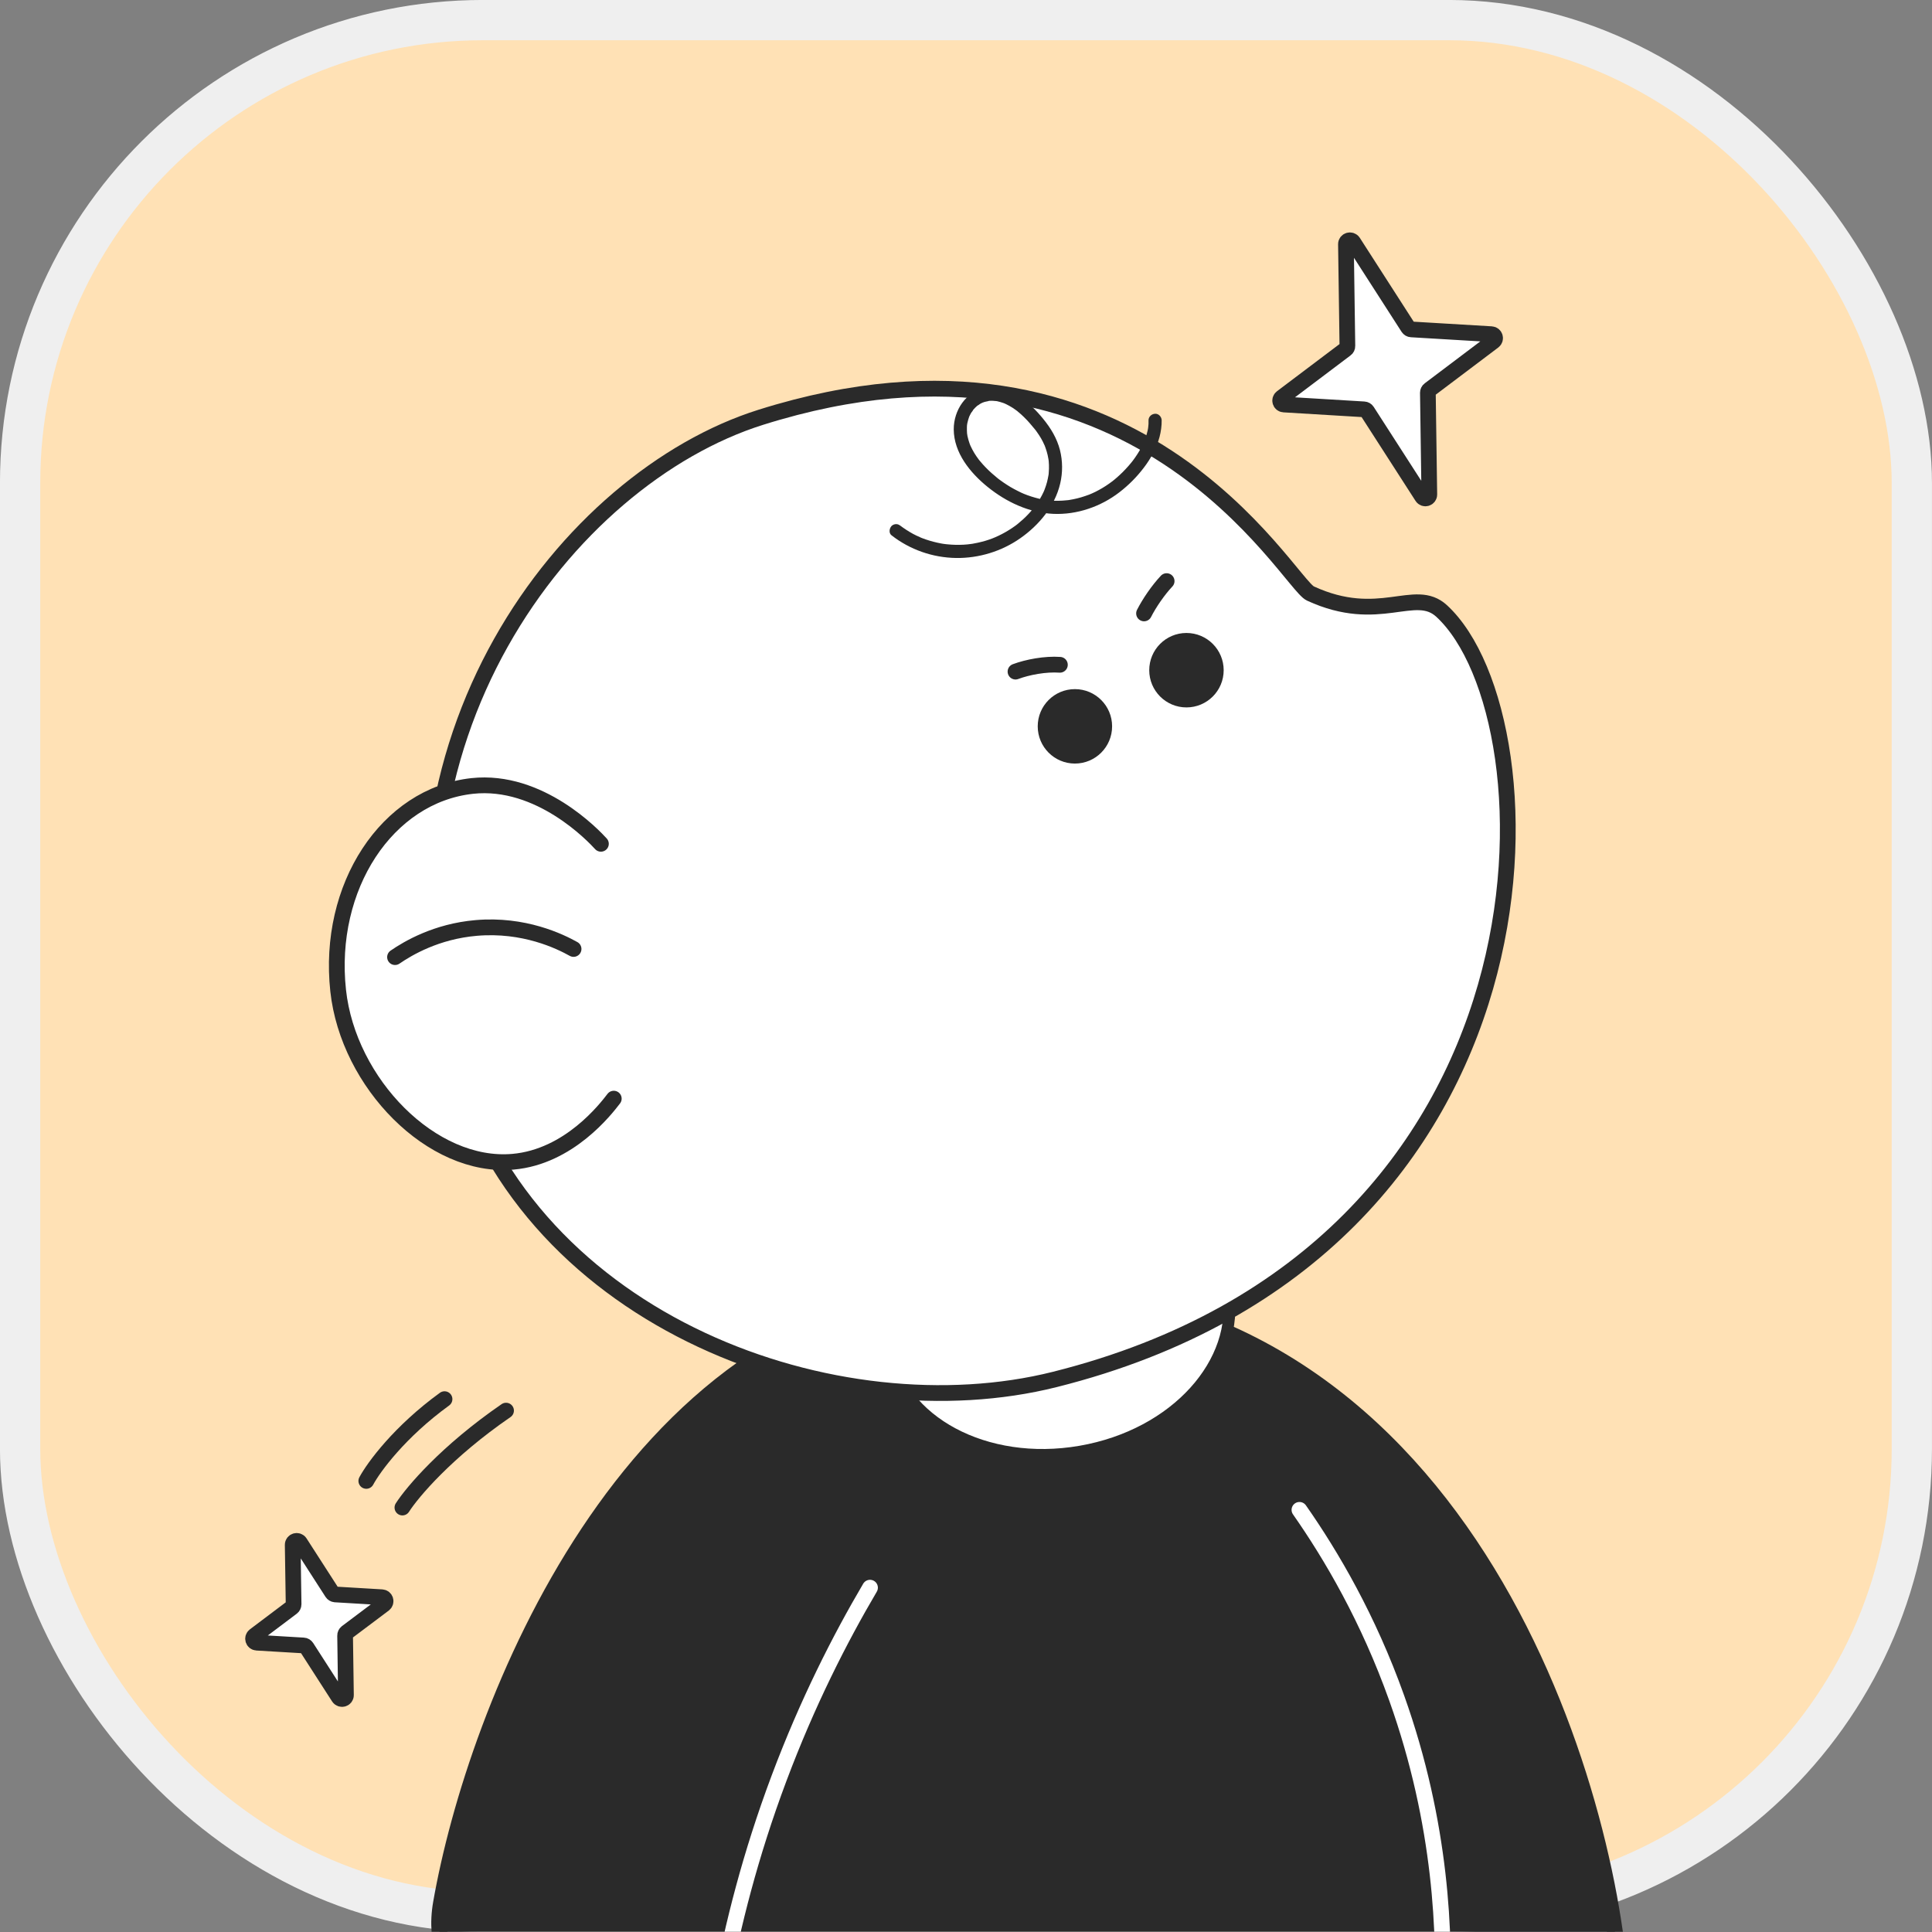 <svg width="32" height="32" viewBox="0 0 32 32" fill="none" xmlns="http://www.w3.org/2000/svg">
<rect x="0" y="0" width="32" height="32" fill="#808080" stroke="none"/>
<rect x="0.333" y="0.333" width="31.333" height="31.333" rx="7.667" fill="#FFE1B5"/>
<rect x="0.333" y="0.333" width="31.333" height="31.333" rx="7.667" stroke="#EFEFEF" stroke-width="0.667"/>
<g clip-path="url(#clip0_1488_11687)">
<path d="M7.303 31.525C7.863 28.316 10.384 21.76 15.878 21.358C23.803 20.778 26.451 28.838 26.818 32.568C27.274 37.202 6.386 36.772 7.303 31.525Z" fill="#2A2A2A" stroke="#2A2A2A" stroke-width="0.261" stroke-miterlimit="10" stroke-linecap="round"/>
<path d="M14.41 26.297C13.909 27.148 13.372 28.203 12.903 29.454C12.423 30.733 12.131 31.907 11.949 32.894" stroke="white" stroke-width="0.261" stroke-miterlimit="10" stroke-linecap="round"/>
<path d="M21.523 25.008C22.054 25.767 22.664 26.808 23.134 28.126C23.881 30.219 23.941 32.075 23.881 33.255" stroke="white" stroke-width="0.261" stroke-miterlimit="10" stroke-linecap="round"/>
<path d="M20.339 21.381C20.543 22.561 19.476 23.77 17.895 24.043C16.314 24.316 14.903 23.536 14.699 22.356C14.495 21.175 15.562 19.967 17.143 19.694C18.724 19.42 20.135 20.201 20.339 21.381Z" fill="white" stroke="#2A2A2A" stroke-width="0.195"/>
<path d="M23.878 10.12C23.434 9.711 22.846 10.357 21.704 9.83C21.327 9.656 18.804 4.959 12.6 6.912C9.401 7.918 6.018 12.295 7.526 17.6C8.761 21.947 13.889 23.747 17.471 22.848C26.024 20.703 25.805 11.894 23.878 10.12Z" fill="white" stroke="#2A2A2A" stroke-width="0.261" stroke-miterlimit="10" stroke-linecap="round"/>
<path d="M10.166 18.197C10.036 18.367 9.427 19.16 8.498 19.242C7.154 19.361 5.767 17.939 5.601 16.408C5.414 14.69 6.409 13.172 7.822 13.018C8.94 12.897 9.835 13.846 9.953 13.976" fill="white"/>
<path d="M10.166 18.197C10.036 18.367 9.427 19.16 8.498 19.242C7.154 19.361 5.767 17.939 5.601 16.408C5.414 14.69 6.409 13.172 7.822 13.018C8.94 12.897 9.835 13.846 9.953 13.976" stroke="#2A2A2A" stroke-width="0.261" stroke-miterlimit="10" stroke-linecap="round"/>
<path d="M6.543 15.853C6.757 15.706 7.226 15.427 7.886 15.37C8.68 15.301 9.276 15.593 9.5 15.718" stroke="#2A2A2A" stroke-width="0.261" stroke-miterlimit="10" stroke-linecap="round"/>
<path d="M17.804 12.647C18.144 12.647 18.42 12.371 18.42 12.03C18.42 11.69 18.144 11.414 17.804 11.414C17.463 11.414 17.188 11.69 17.188 12.03C17.188 12.371 17.463 12.647 17.804 12.647Z" fill="#2A2A2A"/>
<path d="M19.651 11.717C19.992 11.717 20.268 11.441 20.268 11.101C20.268 10.76 19.992 10.484 19.651 10.484C19.311 10.484 19.035 10.76 19.035 11.101C19.035 11.441 19.311 11.717 19.651 11.717Z" fill="#2A2A2A"/>
<path d="M17.555 11.011C17.315 10.994 17.021 11.049 16.82 11.124" stroke="#2A2A2A" stroke-width="0.261" stroke-miterlimit="10" stroke-linecap="round"/>
<path d="M18.949 10.16C19.035 9.99 19.181 9.776 19.323 9.625" stroke="#2A2A2A" stroke-width="0.261" stroke-miterlimit="10" stroke-linecap="round"/>
<path d="M14.766 8.866C15.072 9.105 15.448 9.236 15.836 9.242C16.213 9.247 16.589 9.132 16.898 8.916C17.207 8.7 17.472 8.385 17.56 8.01C17.603 7.827 17.602 7.636 17.556 7.453C17.506 7.259 17.404 7.091 17.278 6.937C17.047 6.653 16.713 6.369 16.321 6.43C15.998 6.481 15.795 6.8 15.797 7.112C15.799 7.5 16.07 7.832 16.357 8.064C16.667 8.315 17.044 8.493 17.447 8.511C17.838 8.528 18.231 8.392 18.539 8.155C18.694 8.036 18.83 7.899 18.948 7.743C19.063 7.592 19.157 7.42 19.206 7.236C19.229 7.147 19.242 7.054 19.241 6.962C19.24 6.905 19.192 6.85 19.132 6.853C19.074 6.856 19.023 6.901 19.023 6.962C19.024 6.981 19.024 7.001 19.023 7.02C19.022 7.031 19.021 7.042 19.02 7.054C19.02 7.058 19.019 7.062 19.019 7.066C19.017 7.08 19.018 7.08 19.019 7.066C19.016 7.108 19.004 7.151 18.993 7.191C18.982 7.231 18.968 7.271 18.952 7.309C18.951 7.313 18.944 7.33 18.949 7.317C18.955 7.304 18.949 7.318 18.948 7.32C18.943 7.33 18.938 7.341 18.933 7.352C18.924 7.372 18.914 7.392 18.904 7.411C18.862 7.489 18.814 7.563 18.761 7.633C18.748 7.65 18.759 7.636 18.761 7.633C18.759 7.636 18.756 7.64 18.753 7.643C18.746 7.652 18.74 7.66 18.733 7.668C18.718 7.686 18.703 7.705 18.687 7.722C18.657 7.756 18.627 7.788 18.596 7.819C18.566 7.849 18.535 7.877 18.504 7.905C18.488 7.919 18.472 7.932 18.456 7.946C18.448 7.952 18.441 7.958 18.433 7.964C18.43 7.967 18.427 7.969 18.424 7.972C18.408 7.984 18.434 7.964 18.423 7.972C18.353 8.025 18.279 8.074 18.201 8.116C18.161 8.138 18.121 8.158 18.079 8.176C18.073 8.178 18.068 8.181 18.062 8.183C18.064 8.183 18.079 8.176 18.067 8.181C18.058 8.185 18.048 8.189 18.038 8.193C18.015 8.202 17.993 8.21 17.97 8.217C17.886 8.246 17.799 8.267 17.711 8.281C17.703 8.282 17.678 8.287 17.7 8.283C17.69 8.284 17.679 8.285 17.669 8.286C17.645 8.289 17.621 8.291 17.597 8.292C17.553 8.295 17.509 8.295 17.465 8.294C17.42 8.293 17.374 8.291 17.329 8.283C17.352 8.287 17.326 8.283 17.317 8.281C17.307 8.28 17.296 8.278 17.286 8.276C17.262 8.272 17.238 8.267 17.214 8.261C17.127 8.24 17.041 8.213 16.958 8.179C16.954 8.177 16.95 8.175 16.946 8.174C16.966 8.182 16.951 8.176 16.947 8.174C16.937 8.169 16.927 8.165 16.917 8.161C16.895 8.151 16.873 8.14 16.852 8.129C16.812 8.109 16.774 8.088 16.736 8.066C16.697 8.042 16.658 8.018 16.621 7.992C16.603 7.98 16.586 7.967 16.569 7.955C16.56 7.948 16.551 7.942 16.543 7.936C16.54 7.934 16.525 7.922 16.536 7.93C16.547 7.939 16.525 7.922 16.525 7.922C16.456 7.866 16.389 7.807 16.327 7.743C16.296 7.711 16.266 7.678 16.238 7.644C16.231 7.636 16.225 7.628 16.218 7.62C16.215 7.617 16.213 7.613 16.21 7.61C16.2 7.597 16.22 7.624 16.211 7.611C16.198 7.593 16.184 7.575 16.172 7.557C16.147 7.52 16.124 7.483 16.104 7.444C16.094 7.426 16.085 7.407 16.077 7.389C16.074 7.383 16.072 7.378 16.07 7.373C16.071 7.376 16.078 7.393 16.07 7.374C16.066 7.364 16.062 7.353 16.058 7.342C16.044 7.302 16.033 7.262 16.024 7.221C16.023 7.212 16.021 7.203 16.02 7.194C16.019 7.191 16.017 7.183 16.017 7.179C16.017 7.181 16.02 7.206 16.018 7.186C16.017 7.167 16.015 7.149 16.015 7.13C16.014 7.113 16.014 7.096 16.015 7.079C16.015 7.071 16.016 7.063 16.016 7.054C16.017 7.05 16.017 7.045 16.017 7.04C16.018 7.036 16.021 7.015 16.018 7.034C16.016 7.051 16.02 7.025 16.02 7.02C16.022 7.012 16.023 7.004 16.025 6.997C16.029 6.98 16.033 6.963 16.038 6.947C16.043 6.93 16.048 6.915 16.054 6.899C16.063 6.876 16.047 6.914 16.055 6.897C16.059 6.889 16.063 6.881 16.067 6.873C16.073 6.859 16.081 6.846 16.089 6.833C16.097 6.821 16.114 6.804 16.118 6.79C16.118 6.79 16.104 6.808 16.111 6.799C16.114 6.796 16.116 6.792 16.119 6.789C16.124 6.783 16.129 6.778 16.134 6.772C16.145 6.76 16.157 6.747 16.17 6.736C16.174 6.732 16.179 6.728 16.184 6.723C16.187 6.721 16.191 6.718 16.194 6.715C16.202 6.708 16.202 6.715 16.187 6.721C16.2 6.716 16.214 6.702 16.227 6.694C16.239 6.686 16.252 6.679 16.266 6.673C16.272 6.67 16.28 6.667 16.286 6.663C16.26 6.679 16.283 6.665 16.293 6.662C16.323 6.651 16.356 6.649 16.386 6.639C16.363 6.646 16.368 6.641 16.377 6.64C16.381 6.64 16.386 6.64 16.39 6.639C16.398 6.639 16.407 6.638 16.415 6.638C16.432 6.637 16.45 6.638 16.467 6.639C16.476 6.639 16.484 6.64 16.493 6.641C16.508 6.642 16.471 6.638 16.485 6.64C16.489 6.641 16.493 6.641 16.497 6.642C16.517 6.645 16.537 6.65 16.556 6.655C16.574 6.66 16.592 6.665 16.61 6.672C16.619 6.675 16.628 6.679 16.638 6.682C16.653 6.688 16.622 6.675 16.637 6.682C16.643 6.685 16.65 6.688 16.657 6.691C16.696 6.709 16.733 6.73 16.77 6.753C16.787 6.764 16.804 6.776 16.821 6.788C16.83 6.794 16.838 6.801 16.846 6.807C16.829 6.794 16.842 6.804 16.846 6.806C16.851 6.811 16.857 6.816 16.863 6.821C16.896 6.848 16.929 6.877 16.96 6.908C17.024 6.97 17.082 7.038 17.139 7.108C17.145 7.116 17.151 7.124 17.158 7.132C17.165 7.141 17.156 7.129 17.155 7.128C17.159 7.133 17.163 7.138 17.166 7.143C17.181 7.163 17.195 7.183 17.208 7.204C17.232 7.24 17.254 7.278 17.273 7.316C17.283 7.336 17.292 7.356 17.301 7.376C17.293 7.358 17.3 7.373 17.304 7.382C17.308 7.394 17.313 7.406 17.317 7.418C17.331 7.457 17.343 7.496 17.352 7.536C17.357 7.556 17.361 7.577 17.364 7.597C17.366 7.607 17.368 7.616 17.369 7.626C17.368 7.623 17.366 7.602 17.368 7.622C17.368 7.627 17.369 7.633 17.37 7.638C17.374 7.68 17.375 7.721 17.374 7.763C17.374 7.782 17.373 7.801 17.371 7.821C17.371 7.83 17.37 7.84 17.369 7.85C17.368 7.855 17.367 7.861 17.367 7.866C17.365 7.882 17.371 7.839 17.367 7.866C17.36 7.906 17.352 7.946 17.342 7.985C17.331 8.027 17.317 8.068 17.302 8.107C17.299 8.115 17.29 8.138 17.298 8.118C17.294 8.127 17.29 8.136 17.286 8.146C17.276 8.166 17.267 8.186 17.257 8.205C17.236 8.245 17.213 8.284 17.188 8.322C17.176 8.34 17.163 8.358 17.151 8.375C17.144 8.385 17.137 8.394 17.129 8.404C17.143 8.386 17.125 8.409 17.12 8.416C17.067 8.481 17.009 8.543 16.947 8.6C16.915 8.629 16.882 8.657 16.849 8.684C16.845 8.687 16.842 8.689 16.838 8.692C16.856 8.678 16.844 8.688 16.84 8.691C16.832 8.697 16.824 8.703 16.816 8.709C16.797 8.722 16.779 8.735 16.76 8.748C16.689 8.795 16.616 8.837 16.54 8.873C16.521 8.882 16.503 8.89 16.485 8.898C16.48 8.9 16.466 8.908 16.487 8.898C16.483 8.899 16.479 8.901 16.475 8.902C16.463 8.907 16.451 8.912 16.439 8.917C16.401 8.932 16.361 8.945 16.322 8.957C16.28 8.969 16.238 8.98 16.196 8.989C16.176 8.994 16.155 8.998 16.135 9.001C16.125 9.003 16.115 9.005 16.105 9.007C16.099 9.007 16.093 9.008 16.087 9.009C16.084 9.01 16.06 9.013 16.076 9.011C16.09 9.009 16.059 9.013 16.055 9.013C16.045 9.015 16.035 9.016 16.025 9.017C16.003 9.019 15.981 9.02 15.959 9.022C15.915 9.024 15.871 9.025 15.828 9.024C15.784 9.023 15.74 9.02 15.696 9.016C15.686 9.015 15.676 9.014 15.666 9.013C15.661 9.012 15.657 9.012 15.653 9.011C15.632 9.009 15.652 9.012 15.656 9.012C15.634 9.01 15.612 9.005 15.591 9.002C15.505 8.986 15.42 8.964 15.337 8.936C15.318 8.929 15.298 8.922 15.279 8.915C15.27 8.911 15.26 8.907 15.251 8.904C15.246 8.902 15.232 8.895 15.253 8.904C15.247 8.902 15.242 8.9 15.237 8.897C15.196 8.88 15.157 8.861 15.118 8.84C15.082 8.82 15.047 8.799 15.013 8.777C14.994 8.765 14.976 8.753 14.958 8.74C14.95 8.734 14.941 8.728 14.933 8.722C14.928 8.718 14.901 8.698 14.92 8.713C14.896 8.694 14.874 8.681 14.843 8.681C14.816 8.681 14.784 8.693 14.766 8.713C14.73 8.751 14.718 8.829 14.766 8.866Z" fill="#2A2A2A"/>
<path d="M23.674 8.19C23.675 8.255 23.59 8.281 23.555 8.226L22.643 6.809C22.632 6.792 22.613 6.781 22.592 6.78L21.264 6.7C21.204 6.697 21.181 6.62 21.229 6.584L22.291 5.783C22.308 5.771 22.318 5.751 22.317 5.73L22.293 4.045C22.292 3.98 22.377 3.955 22.413 4.009L23.324 5.426C23.336 5.444 23.354 5.455 23.375 5.456L24.703 5.535C24.763 5.539 24.786 5.616 24.738 5.652L23.676 6.453C23.659 6.465 23.65 6.485 23.65 6.505L23.674 8.19Z" fill="white" stroke="#2A2A2A" stroke-width="0.26" stroke-miterlimit="10"/>
<path d="M5.73 28.076C5.731 28.141 5.646 28.166 5.61 28.111L5.078 27.284C5.066 27.266 5.048 27.255 5.027 27.254L4.253 27.208C4.192 27.204 4.169 27.128 4.217 27.091L4.837 26.624C4.853 26.612 4.863 26.592 4.863 26.572L4.848 25.587C4.848 25.522 4.933 25.497 4.968 25.551L5.501 26.379C5.512 26.396 5.531 26.407 5.551 26.409L6.326 26.455C6.386 26.459 6.409 26.535 6.361 26.572L5.741 27.038C5.725 27.051 5.715 27.071 5.716 27.091L5.73 28.076Z" fill="white" stroke="#2A2A2A" stroke-width="0.26" stroke-miterlimit="10"/>
<path d="M6.665 24.97C6.826 24.718 7.394 24.043 8.382 23.364" stroke="#2A2A2A" stroke-width="0.26" stroke-linecap="round"/>
<path d="M6.067 24.529C6.189 24.302 6.618 23.714 7.363 23.174" stroke="#2A2A2A" stroke-width="0.26" stroke-linecap="round"/>
</g>
<defs>
<clipPath id="clip0_1488_11687">
<rect width="28.43" height="29.598" fill="white" transform="translate(1.816 2.398)"/>
</clipPath>
</defs>
</svg>
